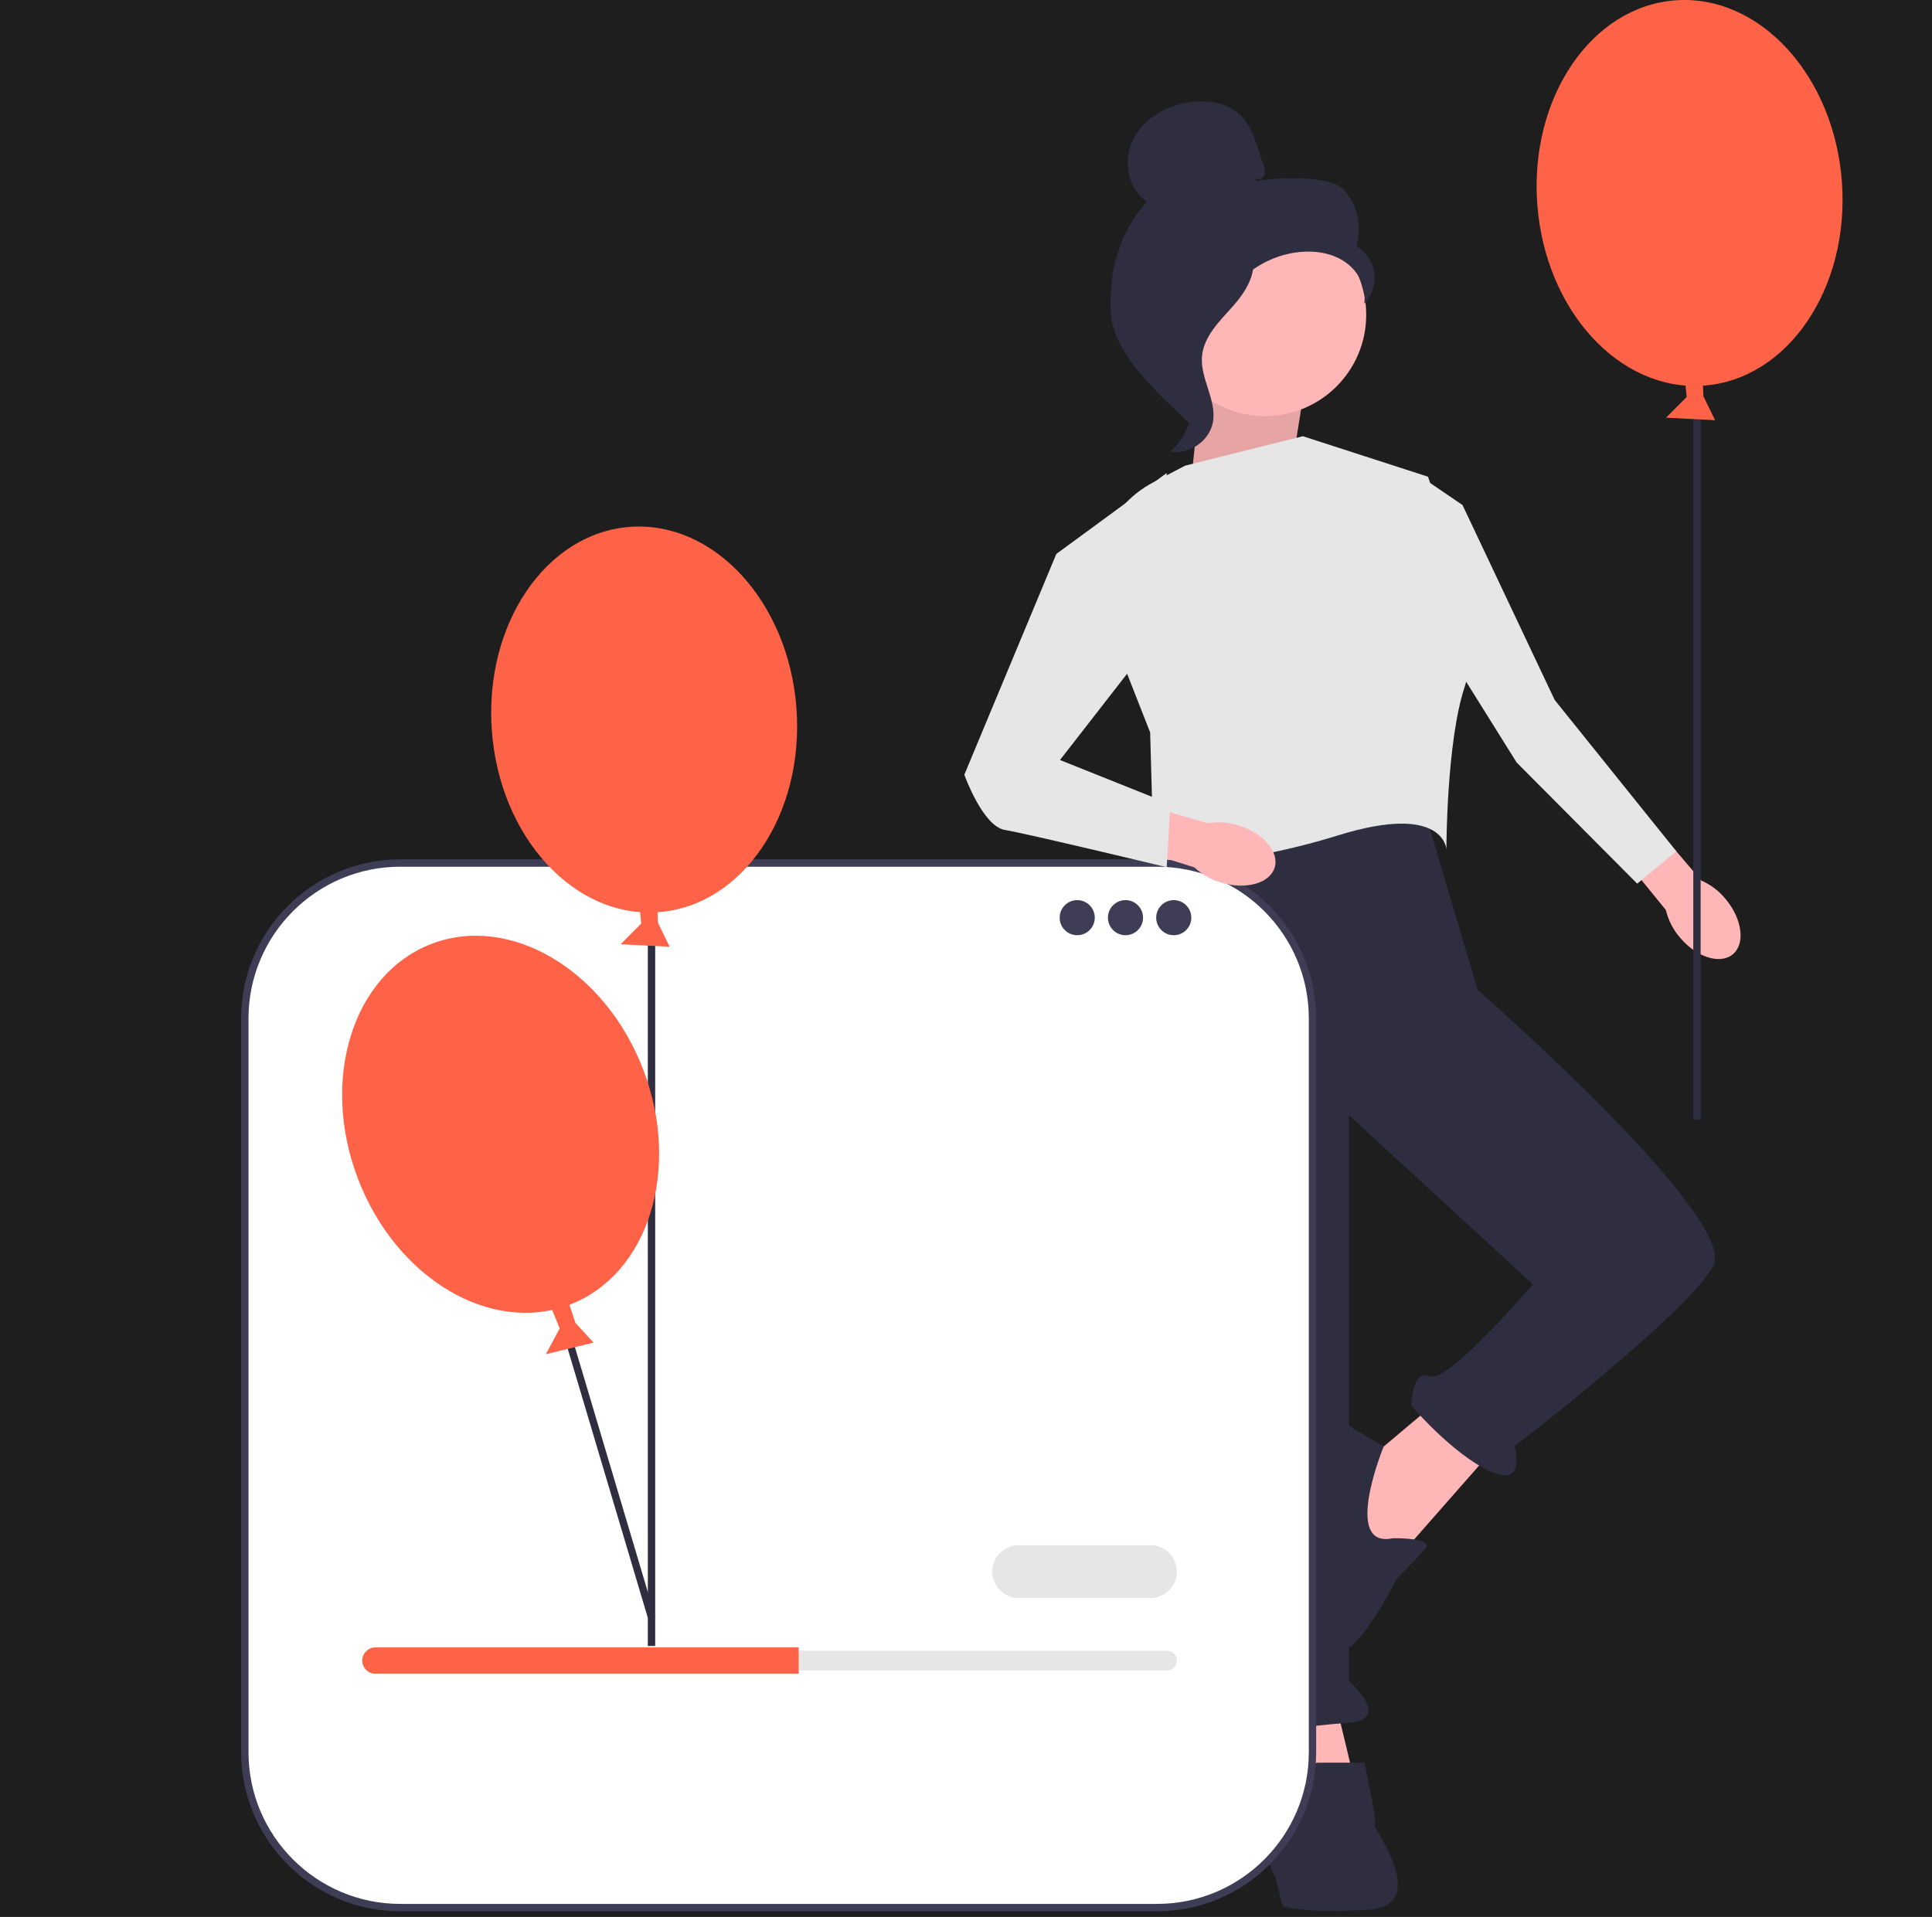 <svg width="525" height="521" viewBox="0 0 525 521" fill="none" xmlns="http://www.w3.org/2000/svg">
<rect width="525" height="521" fill="#1E1E1E"/>
<g clip-path="url(#clip0_0_1)">
<path d="M362.542 461.059L368.542 486.059L350.542 491.059L346.542 464.059L362.542 461.059Z" fill="#FFB6B6"/>
<path d="M391.542 380.059L372.542 396.059L360.542 415.059L377.542 426.059L406.542 393.059L391.542 380.059Z" fill="#FFB6B6"/>
<path d="M385.542 215.059L401.542 269.059C401.542 269.059 472.542 331.059 465.542 344.059C458.542 357.059 411.542 393.059 411.542 393.059C411.542 393.059 415.03 404.571 404.786 399.815C394.542 395.059 383.542 382.059 383.542 382.059C383.542 382.059 383.542 372.059 388.542 374.059C393.542 376.059 416.542 349.059 416.542 349.059L366.542 303.059V456.874C366.542 456.874 378.542 467.366 366.542 468.212C354.542 469.059 343.542 471.059 343.542 471.059C343.542 471.059 329.542 466.059 334.542 461.059L319.542 379.059L308.542 279.059L316.542 227.059L385.542 215.059Z" fill="#2F2E41"/>
<path d="M353.542 483.059C353.542 483.059 354.542 479.059 358.542 479.059H370.758C370.758 479.059 374.542 496.059 373.542 496.059C372.542 496.059 389.542 518.059 371.542 519.059C353.542 520.059 348.542 518.059 348.542 518.059L346.542 510.165C346.542 510.165 343.542 505.059 344.542 501.059C345.542 497.059 353.542 483.059 353.542 483.059Z" fill="#2F2E41"/>
<path d="M378.542 418.059C378.542 418.059 390.027 417.878 387.285 420.968C384.542 424.059 379.542 429.059 379.542 429.059C379.542 429.059 367.648 453.059 362.095 448.559C356.542 444.059 347.542 394.059 350.542 388.059C353.542 382.059 357.542 382.059 357.542 382.059L375.991 393.154C375.991 393.154 364.542 421.059 378.542 418.059Z" fill="#2F2E41"/>
<path d="M350.542 130.059L354.542 105.059L327.542 94.059L323.542 132.059L350.542 130.059Z" fill="#FFB6B6"/>
<path opacity="0.1" d="M350.542 130.059L354.542 105.059L327.542 94.059L323.542 132.059L350.542 130.059Z" fill="black"/>
<path d="M322.042 126.559L354.042 118.559L388.042 129.559C388.042 129.559 403.042 171.559 398.042 186.559C393.042 201.559 393.042 230.858 393.042 230.858C393.042 230.858 392.542 218.059 363.542 227.059C334.542 236.059 313.542 235.059 313.542 235.059L312.542 199.059L299.98 167.082C294.61 153.414 300.398 137.896 313.406 131.083L322.042 126.559Z" fill="#E6E6E6"/>
<path d="M468.936 244.361C473.452 249.771 474.321 256.486 470.877 259.359C467.434 262.232 460.984 260.175 456.468 254.763C454.634 252.626 453.339 250.08 452.69 247.34L433.848 224.178L443.026 216.75L462.307 239.315C464.888 240.444 467.161 242.174 468.936 244.361Z" fill="#FFB6B6"/>
<path d="M386.589 129.878L380.031 155.854L412.128 207.233L444.894 240.164L455.514 231.353L422.469 190.237L397.421 137.259L386.589 129.878Z" fill="#E6E6E6"/>
<path d="M462.998 104.805C485.855 103.116 502.653 78.306 500.516 49.39C498.379 20.474 478.117 -1.598 455.259 0.091C432.402 1.78 415.604 26.59 417.741 55.507C419.878 84.423 440.14 106.494 462.998 104.805Z" fill="#FF6347"/>
<path d="M462.129 104.805H460.129V304.243H462.129V104.805Z" fill="#2F2E41"/>
<path d="M462.626 100.594L462.866 107.661L466.06 114.203L452.736 113.523L458.336 107.89L457.703 101.469L462.626 100.594Z" fill="#FF6347"/>
<path d="M343.719 113.095C358.925 113.095 371.252 100.768 371.252 85.562C371.252 70.356 358.925 58.028 343.719 58.028C328.512 58.028 316.185 70.356 316.185 85.562C316.185 100.768 328.512 113.095 343.719 113.095Z" fill="#FFB6B6"/>
<path d="M341.521 48.545C342.318 49.01 343.385 48.306 343.641 47.42C343.896 46.533 343.599 45.592 343.304 44.718L341.818 40.318C340.764 37.197 339.646 33.968 337.364 31.593C333.92 28.008 328.447 27.096 323.52 27.756C317.192 28.605 310.949 32.031 308.007 37.697C305.065 43.363 306.317 51.269 311.634 54.803C304.057 63.488 301.416 73.166 301.833 84.683C302.25 96.2 314.801 106.8 322.986 114.914C324.814 113.806 326.475 108.613 325.47 106.727C324.465 104.84 325.905 102.655 324.66 100.917C323.415 99.18 322.374 101.946 323.632 100.219C324.427 99.129 321.327 96.62 322.508 95.968C328.217 92.812 330.116 85.695 333.702 80.245C338.027 73.672 345.43 69.22 353.264 68.482C357.58 68.075 362.138 68.812 365.676 71.317C369.213 73.822 371.503 78.299 370.683 82.556C372.807 80.399 373.864 77.238 373.466 74.237C373.067 71.236 371.22 68.461 368.606 66.933C370.196 61.677 368.834 55.631 365.145 51.564C361.456 47.496 346.491 48.189 341.105 49.26" fill="#2F2E41"/>
<path d="M340.685 68.641C333.552 69.411 328.401 75.59 324.052 81.297C321.545 84.586 318.919 88.218 318.982 92.353C319.046 96.533 321.841 100.119 323.177 104.081C325.36 110.557 323.232 118.262 318.035 122.699C323.17 123.673 328.722 119.822 329.609 114.671C330.641 108.673 326.095 102.885 326.633 96.824C327.108 91.483 331.316 87.373 334.894 83.38C338.472 79.388 341.832 74.089 340.186 68.987" fill="#2F2E41"/>
<path d="M314.426 234.558H108.758C85.435 234.558 66.528 253.465 66.528 276.788V476.221C66.528 499.544 85.434 518.451 108.757 518.451H314.426C337.749 518.451 356.656 499.544 356.656 476.221V276.788C356.656 253.465 337.749 234.558 314.426 234.558Z" fill="white"/>
<path d="M314.426 519.45H108.758C84.921 519.45 65.528 500.058 65.528 476.221V276.788C65.528 252.951 84.921 233.558 108.758 233.558H314.426C338.263 233.558 357.656 252.951 357.656 276.788V476.221C357.656 500.058 338.263 519.45 314.426 519.45ZM108.758 235.558C86.023 235.558 67.528 254.054 67.528 276.788V476.221C67.528 498.955 86.023 517.45 108.758 517.45H314.426C337.161 517.45 355.656 498.955 355.656 476.221V276.788C355.656 254.054 337.161 235.558 314.426 235.558H108.758Z" fill="#3F3D56"/>
<path d="M292.725 254.177C295.359 254.177 297.494 252.042 297.494 249.408C297.494 246.774 295.359 244.639 292.725 244.639C290.091 244.639 287.956 246.774 287.956 249.408C287.956 252.042 290.091 254.177 292.725 254.177Z" fill="#3F3D56"/>
<path d="M305.84 254.177C308.474 254.177 310.609 252.042 310.609 249.408C310.609 246.774 308.474 244.639 305.84 244.639C303.206 244.639 301.071 246.774 301.071 249.408C301.071 252.042 303.206 254.177 305.84 254.177Z" fill="#3F3D56"/>
<path d="M318.955 254.177C321.589 254.177 323.724 252.042 323.724 249.408C323.724 246.774 321.589 244.639 318.955 244.639C316.321 244.639 314.186 246.774 314.186 249.408C314.186 252.042 316.321 254.177 318.955 254.177Z" fill="#3F3D56"/>
<path d="M102.015 448.631C100.534 448.631 99.329 449.836 99.329 451.318C99.329 452.04 99.608 452.709 100.114 453.202C100.625 453.725 101.294 454.005 102.015 454.005H317.114C318.595 454.005 319.801 452.8 319.801 451.318C319.801 450.595 319.522 449.927 319.015 449.434C318.504 448.911 317.835 448.631 317.114 448.631H102.015Z" fill="#E6E6E6"/>
<path d="M217.03 447.735V454.9H102.015C101.03 454.9 100.135 454.506 99.49 453.844C98.827 453.199 98.433 452.303 98.433 451.318C98.433 449.347 100.045 447.735 102.015 447.735L217.03 447.735Z" fill="#FF6347"/>
<path d="M312.636 434.301H276.81C272.859 434.301 269.645 431.087 269.645 427.136C269.645 423.184 272.859 419.97 276.81 419.97H312.636C316.586 419.97 319.801 423.184 319.801 427.136C319.801 431.087 316.586 434.301 312.636 434.301Z" fill="#E6E6E6"/>
<path d="M178.044 439.422L153 355.274L151.083 355.844L176.039 439.696" fill="#2F2E41"/>
<path d="M178.911 247.916C201.769 246.227 218.566 221.416 216.429 192.5C214.292 163.584 194.03 141.512 171.173 143.202C148.315 144.891 131.518 169.701 133.655 198.617C135.792 227.533 156.054 249.605 178.911 247.916Z" fill="#FF6347"/>
<path d="M178.042 247.916H176.042V447.354H178.042V247.916Z" fill="#2F2E41"/>
<path d="M154.126 352.836L156.371 359.541L161.298 364.901L148.333 368.049L152.095 361.052L149.657 355.078L154.126 352.836Z" fill="#FF6347"/>
<path d="M178.54 243.705L178.78 250.772L181.973 257.314L168.649 256.634L174.25 251.001L173.617 244.579L178.54 243.705Z" fill="#FF6347"/>
<path d="M154.8 354.593C176.207 346.404 185.162 317.812 174.803 290.731C164.443 263.65 138.691 248.335 117.284 256.524C95.877 264.713 86.922 293.305 97.281 320.386C107.641 347.467 133.393 362.782 154.8 354.593Z" fill="#FF6347"/>
<path d="M336.509 224.322C343.255 226.358 347.672 231.49 346.375 235.782C345.079 240.075 338.56 241.903 331.812 239.865C329.105 239.088 326.624 237.674 324.576 235.741L296.103 226.751L299.687 215.5L328.198 223.751C330.974 223.275 333.824 223.47 336.509 224.322Z" fill="#FFB6B6"/>
<path d="M287.042 150.559L317.042 128.559L316.042 170.559L288.042 206.559L318.042 218.559L317.042 235.693C317.042 235.693 279.042 226.559 273.042 225.559C267.042 224.559 262.042 210.559 262.042 210.559L287.042 150.559Z" fill="#E6E6E6"/>
</g>
<defs>
<clipPath id="clip0_0_1">
<rect width="524.67" height="520.188" fill="white"/>
</clipPath>
</defs>
</svg>
